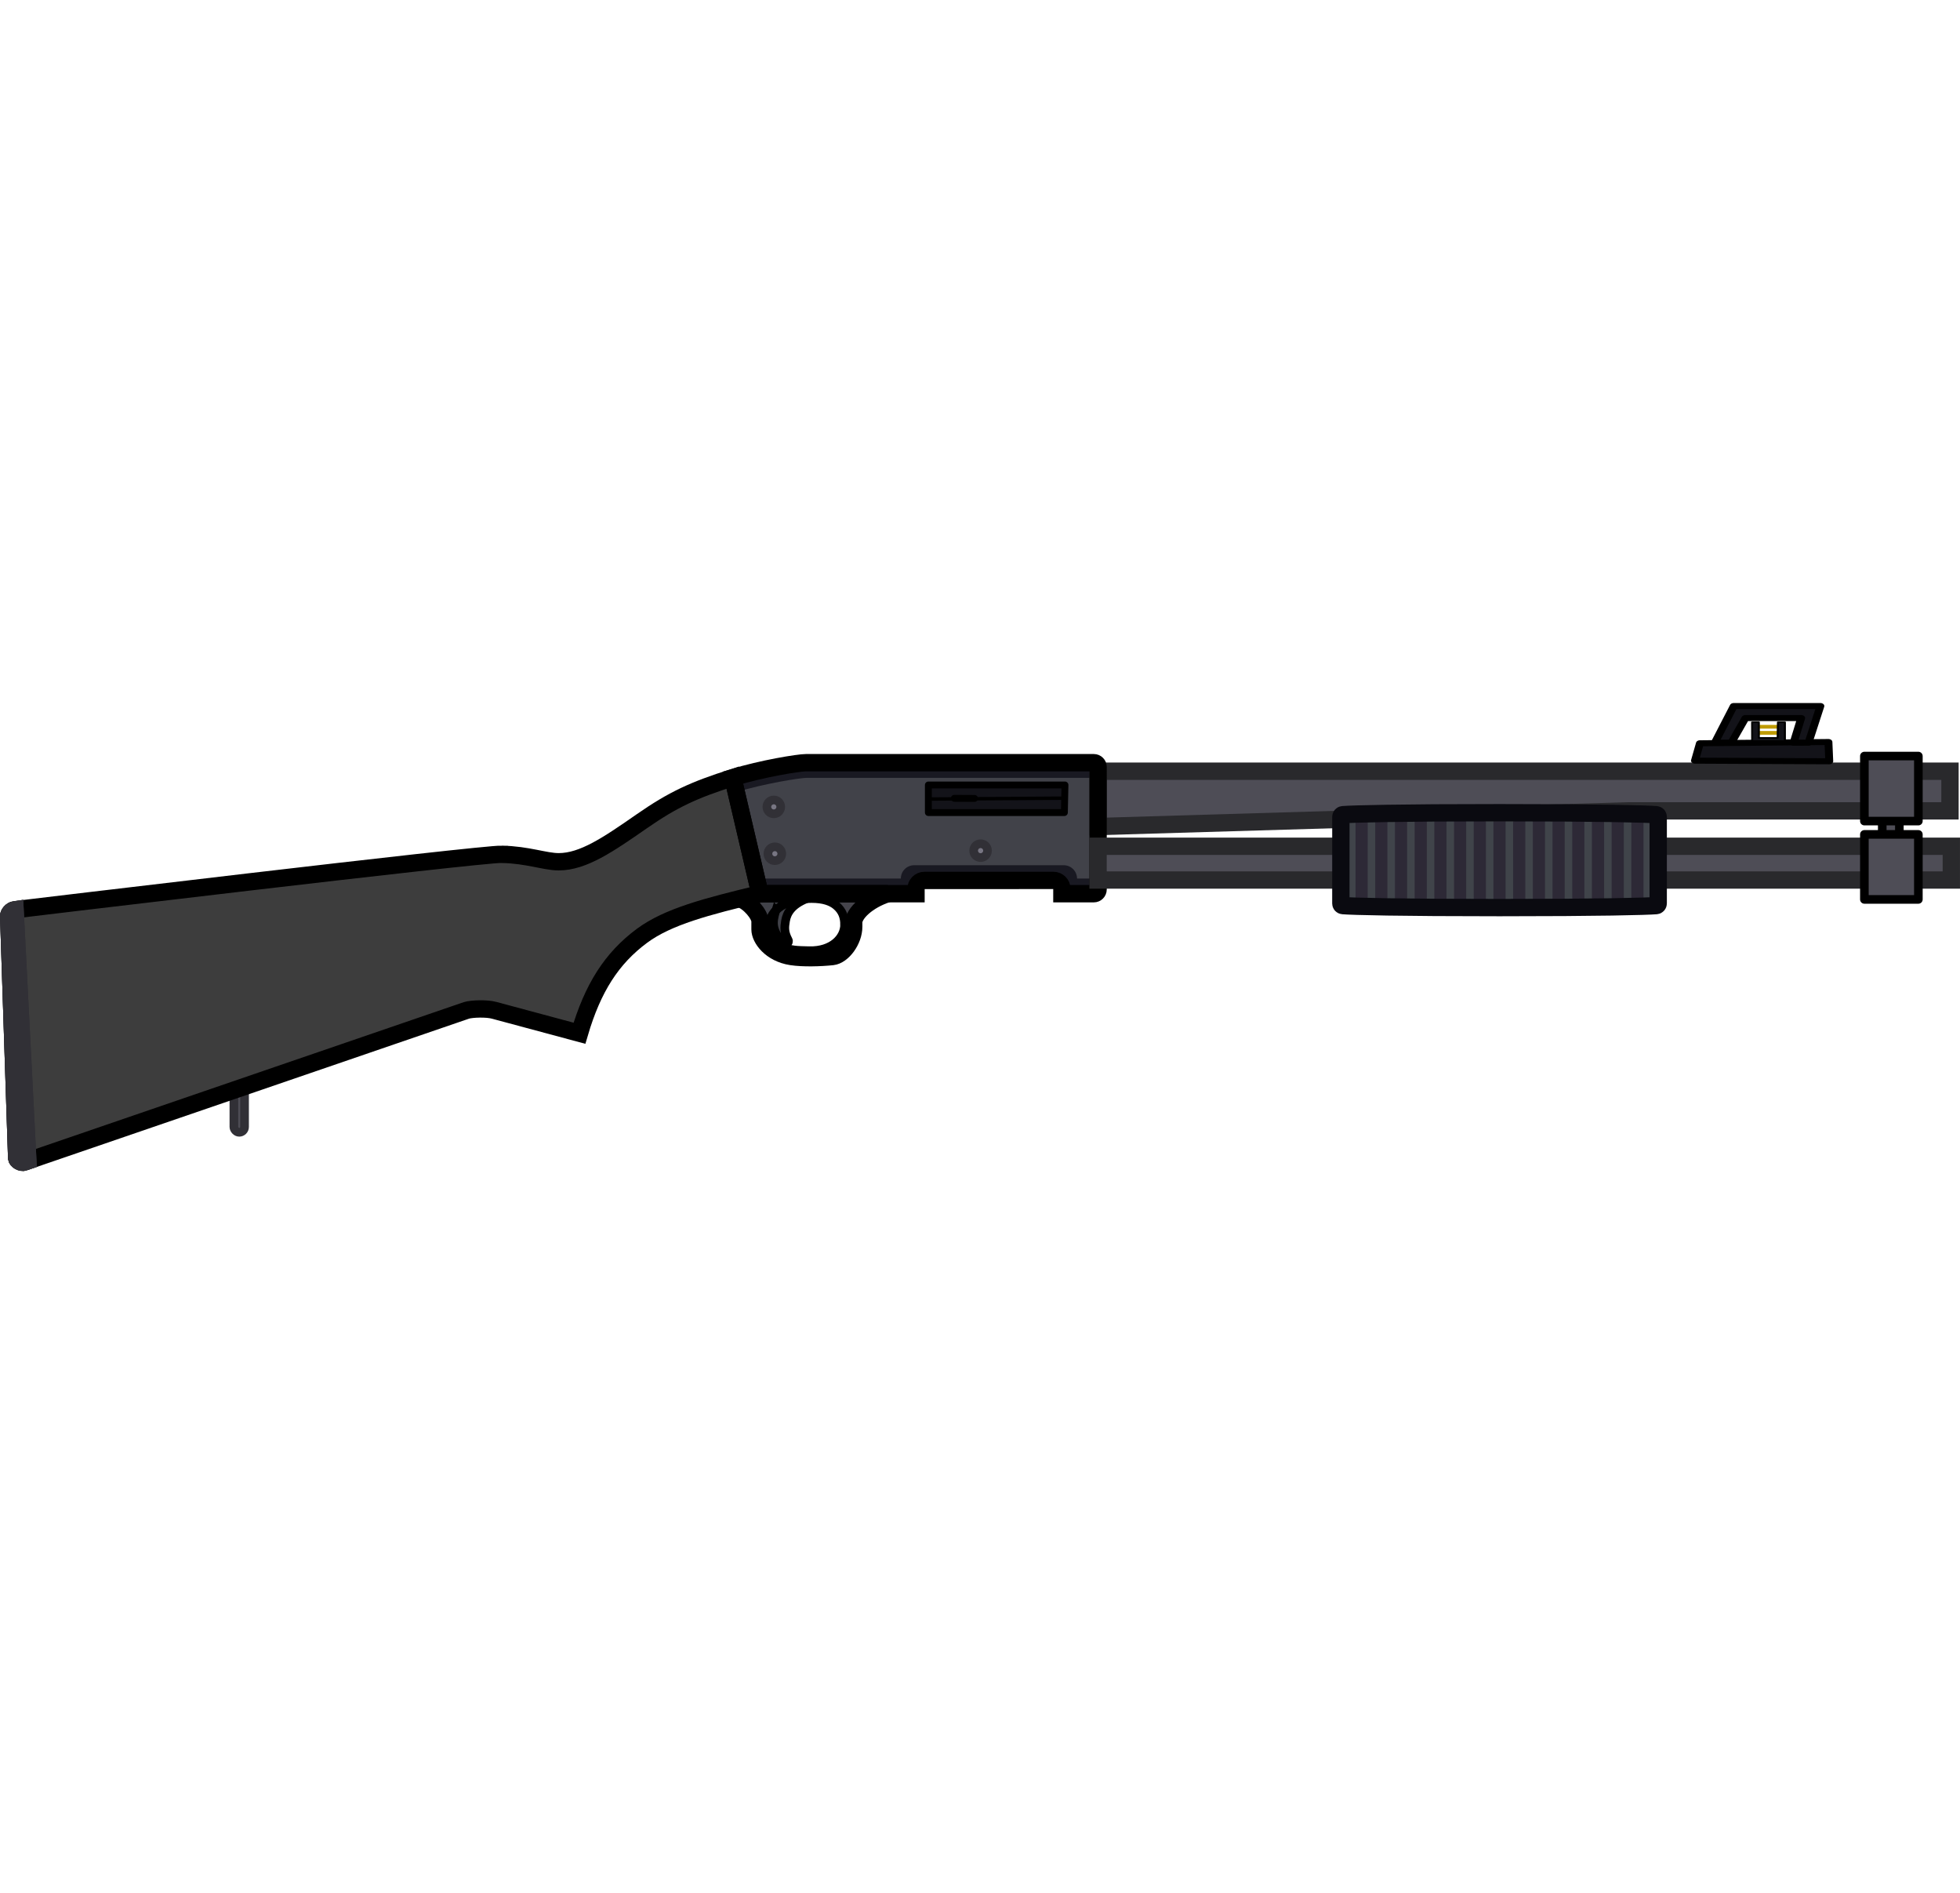 <?xml version="1.0" encoding="UTF-8" standalone="no"?>
<svg
   width="113.925"
   height="110"
   viewBox="0 0 113.925 110"
   fill="none"
   version="1.1"
   id="svg51"
   sodipodi:docname="rifle_cbc.svg"
   inkscape:version="1.4 (86a8ad7, 2024-10-11)"
   xmlns:inkscape="http://www.inkscape.org/namespaces/inkscape"
   xmlns:sodipodi="http://sodipodi.sourceforge.net/DTD/sodipodi-0.dtd"
   xmlns="http://www.w3.org/2000/svg"
   xmlns:svg="http://www.w3.org/2000/svg">
  <sodipodi:namedview
     id="namedview51"
     pagecolor="#ffffff"
     bordercolor="#000000"
     borderopacity="0.25"
     inkscape:showpageshadow="2"
     inkscape:pageopacity="0.0"
     inkscape:pagecheckerboard="0"
     inkscape:deskcolor="#d1d1d1"
     inkscape:zoom="4"
     inkscape:cx="30.875"
     inkscape:cy="84.625001"
     inkscape:window-width="1920"
     inkscape:window-height="1009"
     inkscape:window-x="-8"
     inkscape:window-y="-8"
     inkscape:window-maximized="1"
     inkscape:current-layer="svg51" />
  <g
     clip-path="url(#clip0_619_1200)"
     id="g51"
     transform="rotate(30,57.271,67.016)">
    <path
       d="m 38.388,60.504 -4.74,-5.054 c 1.211,-1.307 2.89,-2.669 3.239,-2.87 l 14.5,-8.372 c 0.118,-0.068 0.27,-0.028 0.338,0.091 l 3.559,6.165 c 0.068,0.118 0.028,0.27 -0.091,0.338 l -1.608,0.928 -0.139,-0.241 c -0.137,-0.237 -0.44,-0.318 -0.676,-0.181 l -6.486,3.745 c -0.237,0.137 -0.318,0.44 -0.181,0.676 l 0.139,0.241 z"
       fill="#807E8B"
       id="path1"
       style="fill:#414249;fill-opacity:1"
       sodipodi:nodetypes="cccccccccccccc" />
    <path
       d="m 55.194,50.802 c 0.118,-0.068 0.159,-0.22 0.091,-0.338 L 54.967,49.915 53.908,50.527 C 53.694,50.157 53.221,50.03 52.851,50.243 l -7.53,4.347 c -0.37,0.214 -0.497,0.687 -0.283,1.057 l -7.269,4.196 0.619,0.66 7.853,-4.534 -0.139,-0.241 c -0.137,-0.237 -0.056,-0.54 0.181,-0.676 l 6.486,-3.745 c 0.237,-0.137 0.54,-0.056 0.676,0.181 l 0.139,0.241 z"
       fill="#74717e"
       id="path2"
       sodipodi:nodetypes="cccccccccccccccc"
       style="fill:#191922;fill-opacity:1" />
    <path
       d="m 36.887,52.58 c -0.348,0.201 -2.028,1.564 -3.239,2.87 l 0.59,0.629 c 1.202,-1.274 2.803,-2.571 3.142,-2.767 L 52.042,44.848 51.725,44.299 c -0.068,-0.118 -0.22,-0.159 -0.338,-0.091 z"
       fill="#74717e"
       id="path3"
       sodipodi:nodetypes="cccccccc"
       style="fill:#191922;fill-opacity:1" />
    <path
       fill-rule="evenodd"
       clip-rule="evenodd"
       d="m 37.511,61.342 c 0.281,-0.271 0.574,-0.55 0.878,-0.838 l 6.427,-3.711 c -0.833,0.924 -1.13,1.991 -0.874,2.434 l 0.124,0.214 c 0.402,0.697 0.273,1.772 -0.205,2.12 -0.571,0.415 -1.423,0.942 -2.064,1.192 -1.138,0.443 -2.107,0.002 -2.37,-0.454 l -0.232,-0.402 c -0.201,-0.348 -1.118,-0.679 -1.682,-0.556 z m 6.037,-1.744 c 0.387,0.67 0.131,1.712 -1.011,2.335 -0.043,0.024 -0.086,0.047 -0.129,0.071 -0.448,0.246 -0.868,0.478 -1.266,0.484 -0.637,0.011 -1.088,-0.122 -1.339,-0.585 -0.265,-0.49 -0.213,-0.958 0.013,-1.401 0.227,-0.443 0.628,-0.863 1.311,-1.257 0.602,-0.348 1.07,-0.426 1.434,-0.363 0.476,0.082 0.769,0.342 0.986,0.717 z"
       fill="#6C6A76"
       id="path4"
       style="fill:#414249;fill-opacity:1"
       sodipodi:nodetypes="cccsscccccccccccscc" />
    <path
       d="m 42.092,58.365 c 0.506,0.09 0.79,0.254 1.25,0.815 l 0.322,-0.186 c -0.051,-0.522 0.042,-0.795 0.424,-1.246 l -0.534,-0.228 z"
       fill="#45444b"
       id="path5" />
    <path
       d="m 39.671,60.872 c 0.033,-0.125 0.082,-0.249 0.144,-0.371 0.198,-0.388 0.53,-0.757 1.067,-1.107 -0.568,0.719 -0.59,1.283 -0.419,1.734 0.133,0.352 0.245,0.609 0.691,0.887 0.167,0.104 0.004,0.379 -0.133,0.327 -0.474,-0.18 -0.755,-0.321 -0.978,-0.579 -0.192,-0.223 -0.288,-0.502 -0.372,-0.891 z"
       fill="#5b5a63"
       stroke="#313036"
       stroke-width="0.504"
       id="path6"
       style="fill:#414249;fill-opacity:1;stroke:#000000;stroke-opacity:1"
       sodipodi:nodetypes="cccccccc" />
    <path
       d="m 43.547,59.599 c 0.387,0.67 0.131,1.712 -1.011,2.335 -0.043,0.024 -0.086,0.047 -0.129,0.071 h -1e-4 c -0.448,0.246 -0.868,0.478 -1.266,0.484 -0.637,0.011 -1.088,-0.122 -1.339,-0.585 -0.265,-0.49 -0.213,-0.958 0.013,-1.401 0.227,-0.443 0.628,-0.863 1.311,-1.257 0.602,-0.347 1.07,-0.426 1.434,-0.363 0.476,0.082 0.769,0.342 0.986,0.717 z"
       stroke="#313036"
       stroke-width="0.504"
       id="path7"
       style="stroke:#000000;stroke-opacity:1"
       sodipodi:nodetypes="cscccccccc" />
    <path
       d="m 37.511,61.342 c 0.281,-0.271 0.574,-0.55 0.878,-0.838 l 6.427,-3.711 c -0.833,0.924 -1.13,1.991 -0.874,2.434 l 0.124,0.214 c 0.402,0.697 0.273,1.772 -0.205,2.12 -0.571,0.415 -1.423,0.942 -2.064,1.192 -1.138,0.443 -2.107,0.002 -2.37,-0.454 l -0.232,-0.402 c -0.201,-0.348 -1.118,-0.679 -1.682,-0.556 z"
       stroke="#313036"
       stroke-width="1.007"
       id="path8"
       style="stroke:#000000;stroke-opacity:1" />
    <rect
       x="17.291"
       y="85.12"
       width="0.619"
       height="3.095"
       rx="0.309"
       transform="rotate(-30,17.291,85.12)"
       fill="#4e4d55"
       stroke="#313036"
       stroke-width="0.504"
       id="rect8"
       ry="0.309" />
    <path
       d="M 24.243,66.026 C 23.131,66.638 1.355,82.957 1.355,82.957 1.169,83.102 1.156,83.364 1.219,83.465 l 7.427,11.936 c 0.077,0.134 0.396,0.129 0.499,-0.002 L 27.008,74.901 c 0.222,-0.235 0.957,-0.695 1.394,-0.805 l 4.954,-1.323 c -0.645,-2.665 -0.558,-4.707 0.316,-6.722 0.745,-1.716 2.407,-3.355 4.716,-5.546 L 33.647,55.451 c -1.597,1.751 -2.367,2.832 -3.314,4.844 -1.009,2.145 -1.772,3.739 -3.005,4.451 -0.697,0.402 -1.756,0.549 -3.084,1.281 z"
       fill="#713B25"
       stroke="#4D2819"
       stroke-width="1.007"
       id="path9"
       style="fill:#3d3d3d;fill-opacity:1;stroke:#000000;stroke-opacity:1"
       sodipodi:nodetypes="cccccccccccccc" />
    <path
       d="M 51.848,44.514 94.731,19.755 95.883,21.75 79.668,31.112 53.455,47.298 Z"
       fill="#686671"
       stroke="#313135"
       stroke-width="1.007"
       id="path14"
       style="fill:#4e4d56;fill-opacity:1;stroke:#29292c;stroke-opacity:1" />
    <path
       d="m 38.388,60.504 -4.74,-5.054 c 1.211,-1.307 2.89,-2.669 3.239,-2.87 l 14.5,-8.372 c 0.118,-0.068 0.27,-0.028 0.338,0.091 l 3.559,6.165 c 0.068,0.118 0.028,0.27 -0.091,0.338 l -1.608,0.928 -0.139,-0.241 c -0.137,-0.237 -0.44,-0.318 -0.676,-0.181 l -6.486,3.745 c -0.237,0.137 -0.318,0.44 -0.181,0.676 l 0.139,0.241 z"
       stroke="#313036"
       stroke-width="1.007"
       id="path15"
       sodipodi:nodetypes="cccccccccccccc"
       style="stroke:#000000;stroke-opacity:1" />
    <circle
       cx="36.561"
       cy="55.733"
       r="0.402"
       transform="rotate(-30,36.561,55.733)"
       fill="#787683"
       stroke="#313036"
       stroke-width="0.504"
       id="circle15" />
    <circle
       cx="37.975"
       cy="58.06"
       r="0.402"
       transform="rotate(-30,37.975,58.06)"
       fill="#787683"
       stroke="#313036"
       stroke-width="0.504"
       id="circle16" />
    <circle
       cx="15.816"
       cy="69.09"
       r="0.402"
       transform="rotate(-30)"
       fill="#787683"
       stroke="#313036"
       stroke-width="0.504"
       id="circle17" />
    <rect
       x="22.644"
       y="68.835"
       width="49.596"
       height="1.962"
       transform="rotate(-30)"
       fill="#5c5a63"
       stroke="#313135"
       stroke-width="1.007"
       id="rect17"
       style="fill:#4e4d56;fill-opacity:1;stroke:#29292c;stroke-opacity:1" />
    <path
       d="M 9.296,95.225 1.355,82.957 c -0.186,0.145 -0.199,0.407 -0.136,0.507 l 7.427,11.936 c 0.077,0.134 0.396,0.129 0.499,-0.002 z"
       fill="#4f4e56"
       stroke="#313036"
       stroke-width="1.007"
       id="path24" />
    <path
       d="M 9.296,95.225 1.355,82.957 c -0.186,0.145 -0.199,0.407 -0.136,0.507 l 7.427,11.936 c 0.077,0.134 0.396,0.129 0.499,-0.002 z"
       fill="#4f4e56"
       stroke="#313036"
       stroke-width="1.007"
       id="path25" />
    <path
       d="m 65.395,39.754 c -0.032,-0.056 -0.018,-0.127 0.035,-0.164 0.463,-0.321 2.769,-1.733 7.832,-4.655 5.062,-2.923 7.438,-4.214 7.948,-4.455 0.059,-0.028 0.127,-0.005 0.16,0.051 l 2.516,4.359 c 0.032,0.056 0.018,0.127 -0.035,0.164 -0.463,0.321 -2.769,1.733 -7.832,4.656 -5.062,2.923 -7.438,4.214 -7.948,4.455 -0.059,0.028 -0.127,0.005 -0.16,-0.051 z"
       fill="#713b25"
       id="path33"
       style="fill:#2d2936;fill-opacity:1" />
    <path
       d="m 75.712,39.887 c -0.128,0.074 -0.254,0.147 -0.379,0.218 l -2.756,-4.774 c 0.124,-0.072 0.251,-0.145 0.379,-0.219 z"
       fill="#613220"
       id="path34"
       style="fill:#40444a;fill-opacity:1"
       sodipodi:nodetypes="ccccc" />
    <path
       d="m 76.703,39.314 c -0.124,0.072 -0.251,0.145 -0.379,0.219 l -2.756,-4.774 c 0.128,-0.074 0.255,-0.147 0.379,-0.218 z"
       fill="#613220"
       id="path35"
       style="fill:#40444a;fill-opacity:1"
       sodipodi:nodetypes="ccccc" />
    <path
       d="m 77.694,38.739 c -0.124,0.072 -0.25,0.145 -0.378,0.22 l -2.755,-4.772 c 0.129,-0.074 0.255,-0.146 0.379,-0.218 z"
       fill="#613220"
       id="path36"
       style="fill:#40444a;fill-opacity:1"
       sodipodi:nodetypes="ccccc" />
    <path
       d="m 78.683,38.163 c -0.123,0.072 -0.249,0.146 -0.378,0.221 l -2.751,-4.765 c 0.129,-0.074 0.256,-0.146 0.38,-0.217 z"
       fill="#613220"
       id="path37"
       style="fill:#40444a;fill-opacity:1"
       sodipodi:nodetypes="ccccc" />
    <path
       d="m 79.671,37.584 c -0.123,0.072 -0.249,0.146 -0.377,0.222 L 76.549,33.051 c 0.13,-0.074 0.257,-0.146 0.38,-0.216 z"
       fill="#613220"
       id="path38"
       style="fill:#40444a;fill-opacity:1"
       sodipodi:nodetypes="ccccc" />
    <path
       d="m 80.658,37.002 c -0.122,0.072 -0.247,0.146 -0.377,0.223 l -2.736,-4.739 c 0.131,-0.074 0.258,-0.145 0.381,-0.215 z"
       fill="#613220"
       id="path39"
       style="fill:#40444a;fill-opacity:1"
       sodipodi:nodetypes="ccccc" />
    <path
       d="m 81.642,36.416 c -0.12,0.072 -0.245,0.147 -0.376,0.224 L 78.543,31.925 c 0.133,-0.074 0.26,-0.145 0.382,-0.213 z"
       fill="#613220"
       id="path40"
       style="fill:#40444a;fill-opacity:1"
       sodipodi:nodetypes="ccccc" />
    <path
       d="m 82.623,35.825 c -0.116,0.071 -0.241,0.146 -0.374,0.227 l -2.704,-4.683 c 0.136,-0.075 0.264,-0.145 0.384,-0.211 z"
       fill="#613220"
       id="path41"
       style="fill:#40444a;fill-opacity:1"
       sodipodi:nodetypes="ccccc" />
    <path
       d="m 83.596,35.221 c -0.1,0.064 -0.223,0.142 -0.37,0.233 L 80.551,30.821 c 0.153,-0.082 0.281,-0.15 0.387,-0.204 z"
       fill="#613220"
       id="path42"
       style="fill:#40444a;fill-opacity:1"
       sodipodi:nodetypes="ccccc" />
    <path
       d="m 71.586,35.906 c 0.124,-0.072 0.25,-0.145 0.378,-0.22 l 2.755,4.772 c -0.129,0.074 -0.255,0.146 -0.379,0.218 z"
       fill="#613220"
       id="path43"
       style="fill:#40444a;fill-opacity:1"
       sodipodi:nodetypes="ccccc" />
    <path
       d="m 70.597,36.482 c 0.123,-0.072 0.249,-0.146 0.378,-0.221 l 2.751,4.765 c -0.129,0.074 -0.256,0.146 -0.38,0.217 z"
       fill="#613220"
       id="path44"
       style="fill:#40444a;fill-opacity:1"
       sodipodi:nodetypes="ccccc" />
    <path
       d="m 69.609,37.061 c 0.123,-0.072 0.248,-0.146 0.377,-0.222 l 2.745,4.755 c -0.13,0.074 -0.257,0.146 -0.38,0.216 z"
       fill="#613220"
       id="path45"
       style="fill:#40444a;fill-opacity:1"
       sodipodi:nodetypes="ccccc" />
    <path
       d="m 68.622,37.643 c 0.122,-0.072 0.247,-0.146 0.377,-0.223 l 2.736,4.739 c -0.131,0.074 -0.258,0.145 -0.381,0.215 z"
       fill="#613220"
       id="path46"
       style="fill:#40444a;fill-opacity:1"
       sodipodi:nodetypes="ccccc" />
    <path
       d="m 67.638,38.229 c 0.12,-0.072 0.245,-0.147 0.376,-0.224 l 2.723,4.716 c -0.132,0.074 -0.26,0.145 -0.382,0.213 z"
       fill="#613220"
       id="path47"
       style="fill:#40444a;fill-opacity:1"
       sodipodi:nodetypes="ccccc" />
    <path
       d="m 66.657,38.82 c 0.116,-0.071 0.241,-0.146 0.374,-0.227 l 2.704,4.683 c -0.136,0.075 -0.264,0.145 -0.384,0.211 z"
       fill="#613220"
       id="path48"
       style="fill:#40444a;fill-opacity:1"
       sodipodi:nodetypes="ccccc" />
    <path
       d="m 65.684,39.424 c 0.1,-0.064 0.223,-0.142 0.37,-0.233 l 2.675,4.633 c -0.153,0.082 -0.281,0.15 -0.387,0.204 z"
       fill="#613220"
       id="path49"
       style="fill:#40444a;fill-opacity:1"
       sodipodi:nodetypes="ccccc" />
    <path
       d="m 65.395,39.754 c -0.032,-0.056 -0.018,-0.127 0.035,-0.164 0.463,-0.321 2.769,-1.733 7.832,-4.655 5.062,-2.923 7.438,-4.214 7.948,-4.455 0.059,-0.028 0.127,-0.005 0.16,0.051 l 2.516,4.359 c 0.032,0.056 0.018,0.127 -0.035,0.164 -0.463,0.321 -2.769,1.733 -7.832,4.656 -5.062,2.923 -7.438,4.214 -7.948,4.455 -0.059,0.028 -0.127,0.005 -0.16,-0.051 z"
       stroke="#4d2819"
       stroke-width="1.007"
       id="path50"
       sodipodi:nodetypes="ccccccccccc"
       style="stroke:#0a0a10;stroke-opacity:1" />
  </g>
  <defs
     id="defs51">
    <clipPath
       id="clip0_619_1200">
      <rect
         width="110"
         height="110"
         fill="#ffffff"
         id="rect51"
         x="0"
         y="0" />
    </clipPath>
  </defs>
  <g
     id="g62"
     transform="translate(6.765,0.67)">
    <path
       style="fill:#131319;fill-opacity:1;stroke:#000000;stroke-width:0.4;stroke-linecap:round;stroke-linejoin:round;stroke-dasharray:none;stroke-opacity:1;paint-order:markers fill stroke"
       d="m 47.196,44.947 h 7.94 l -0.034,1.602 h -7.906 z"
       id="path52"
       sodipodi:nodetypes="ccccc" />
    <path
       style="fill:#131319;fill-opacity:1;stroke:#000000;stroke-width:0.2;stroke-linecap:square;stroke-linejoin:round;stroke-dasharray:none;stroke-opacity:1;paint-order:markers fill stroke"
       d="m 47.248,45.765 7.821,-0.051"
       id="path53"
       sodipodi:nodetypes="cc" />
    <path
       style="fill:#131319;fill-opacity:1;stroke:#000000;stroke-width:0.4;stroke-linecap:round;stroke-linejoin:round;stroke-dasharray:none;stroke-opacity:1;paint-order:markers fill stroke"
       d="m 48.704,45.722 1.175,0.006"
       id="path54"
       sodipodi:nodetypes="cc" />
  </g>
  <g
     id="g57"
     transform="matrix(1,0,0,0.763,2.665,10.705)"
     style="stroke-width:1.145">
    <path
       style="fill:#131319;fill-opacity:1;stroke:#000000;stroke-width:0.458;stroke-linecap:round;stroke-linejoin:round;stroke-dasharray:none;stroke-opacity:1;paint-order:markers fill stroke"
       d="m 95.854,43.903 0.289,-1.324 7.47,-0.096 0.048,1.468 z"
       id="path55"
       sodipodi:nodetypes="ccccc" />
    <path
       style="fill:#131319;fill-opacity:1;stroke:#000000;stroke-width:0.458;stroke-linecap:round;stroke-linejoin:round;stroke-dasharray:none;stroke-opacity:1;paint-order:markers fill stroke"
       d="m 97.01,42.531 1.099,-2.788 h 5.036 l -0.689,2.788 -0.867,4.22e-4 0.44,-1.873 h -3.239 l -0.816,1.873 z"
       id="path56"
       sodipodi:nodetypes="ccccccccc" />
    <rect
       style="fill:#bf9b00;fill-opacity:1;stroke:none;stroke-width:0.115;stroke-linecap:round;stroke-linejoin:round;stroke-dasharray:none;stroke-opacity:1;paint-order:markers fill stroke"
       id="rect57"
       width="1.06"
       height="0.283"
       x="99.601"
       y="41.18" />
    <rect
       style="fill:#bf9b00;fill-opacity:1;stroke:none;stroke-width:0.115;stroke-linecap:round;stroke-linejoin:round;stroke-dasharray:none;stroke-opacity:1;paint-order:markers fill stroke"
       id="rect58"
       width="1.06"
       height="0.283"
       x="99.593"
       y="41.645" />
    <path
       style="fill:#131319;fill-opacity:1;stroke:#000000;stroke-width:0.115;stroke-linecap:round;stroke-linejoin:round;stroke-dasharray:none;stroke-opacity:1;paint-order:markers fill stroke"
       d="m 99.18,42.409 -0.004,-1.431 h 0.392 v 1.192 h 1.092 l 0.017,-1.192 h 0.406 v 1.431 z"
       id="path57"
       sodipodi:nodetypes="ccccccccc" />
  </g>
  <g
     id="g61"
     transform="translate(6.765,0.67)">
    <rect
       style="fill:#4e4d56;fill-opacity:1;stroke:#000000;stroke-width:0.5;stroke-linecap:round;stroke-linejoin:round;stroke-dasharray:none;stroke-opacity:1;paint-order:markers fill stroke"
       id="rect61"
       width="0.994"
       height="0.884"
       x="102.641"
       y="46.978" />
    <rect
       style="fill:#4e4d56;fill-opacity:1;stroke:#000000;stroke-width:0.5;stroke-linecap:round;stroke-linejoin:round;stroke-dasharray:none;stroke-opacity:1;paint-order:markers fill stroke"
       id="rect59"
       width="3.138"
       height="3.779"
       x="101.602"
       y="43.266" />
    <rect
       style="fill:#4e4d56;fill-opacity:1;stroke:#000000;stroke-width:0.5;stroke-linecap:round;stroke-linejoin:round;stroke-dasharray:none;stroke-opacity:1;paint-order:markers fill stroke"
       id="rect60"
       width="3.138"
       height="3.779"
       x="101.602"
       y="47.818" />
  </g>
</svg>
